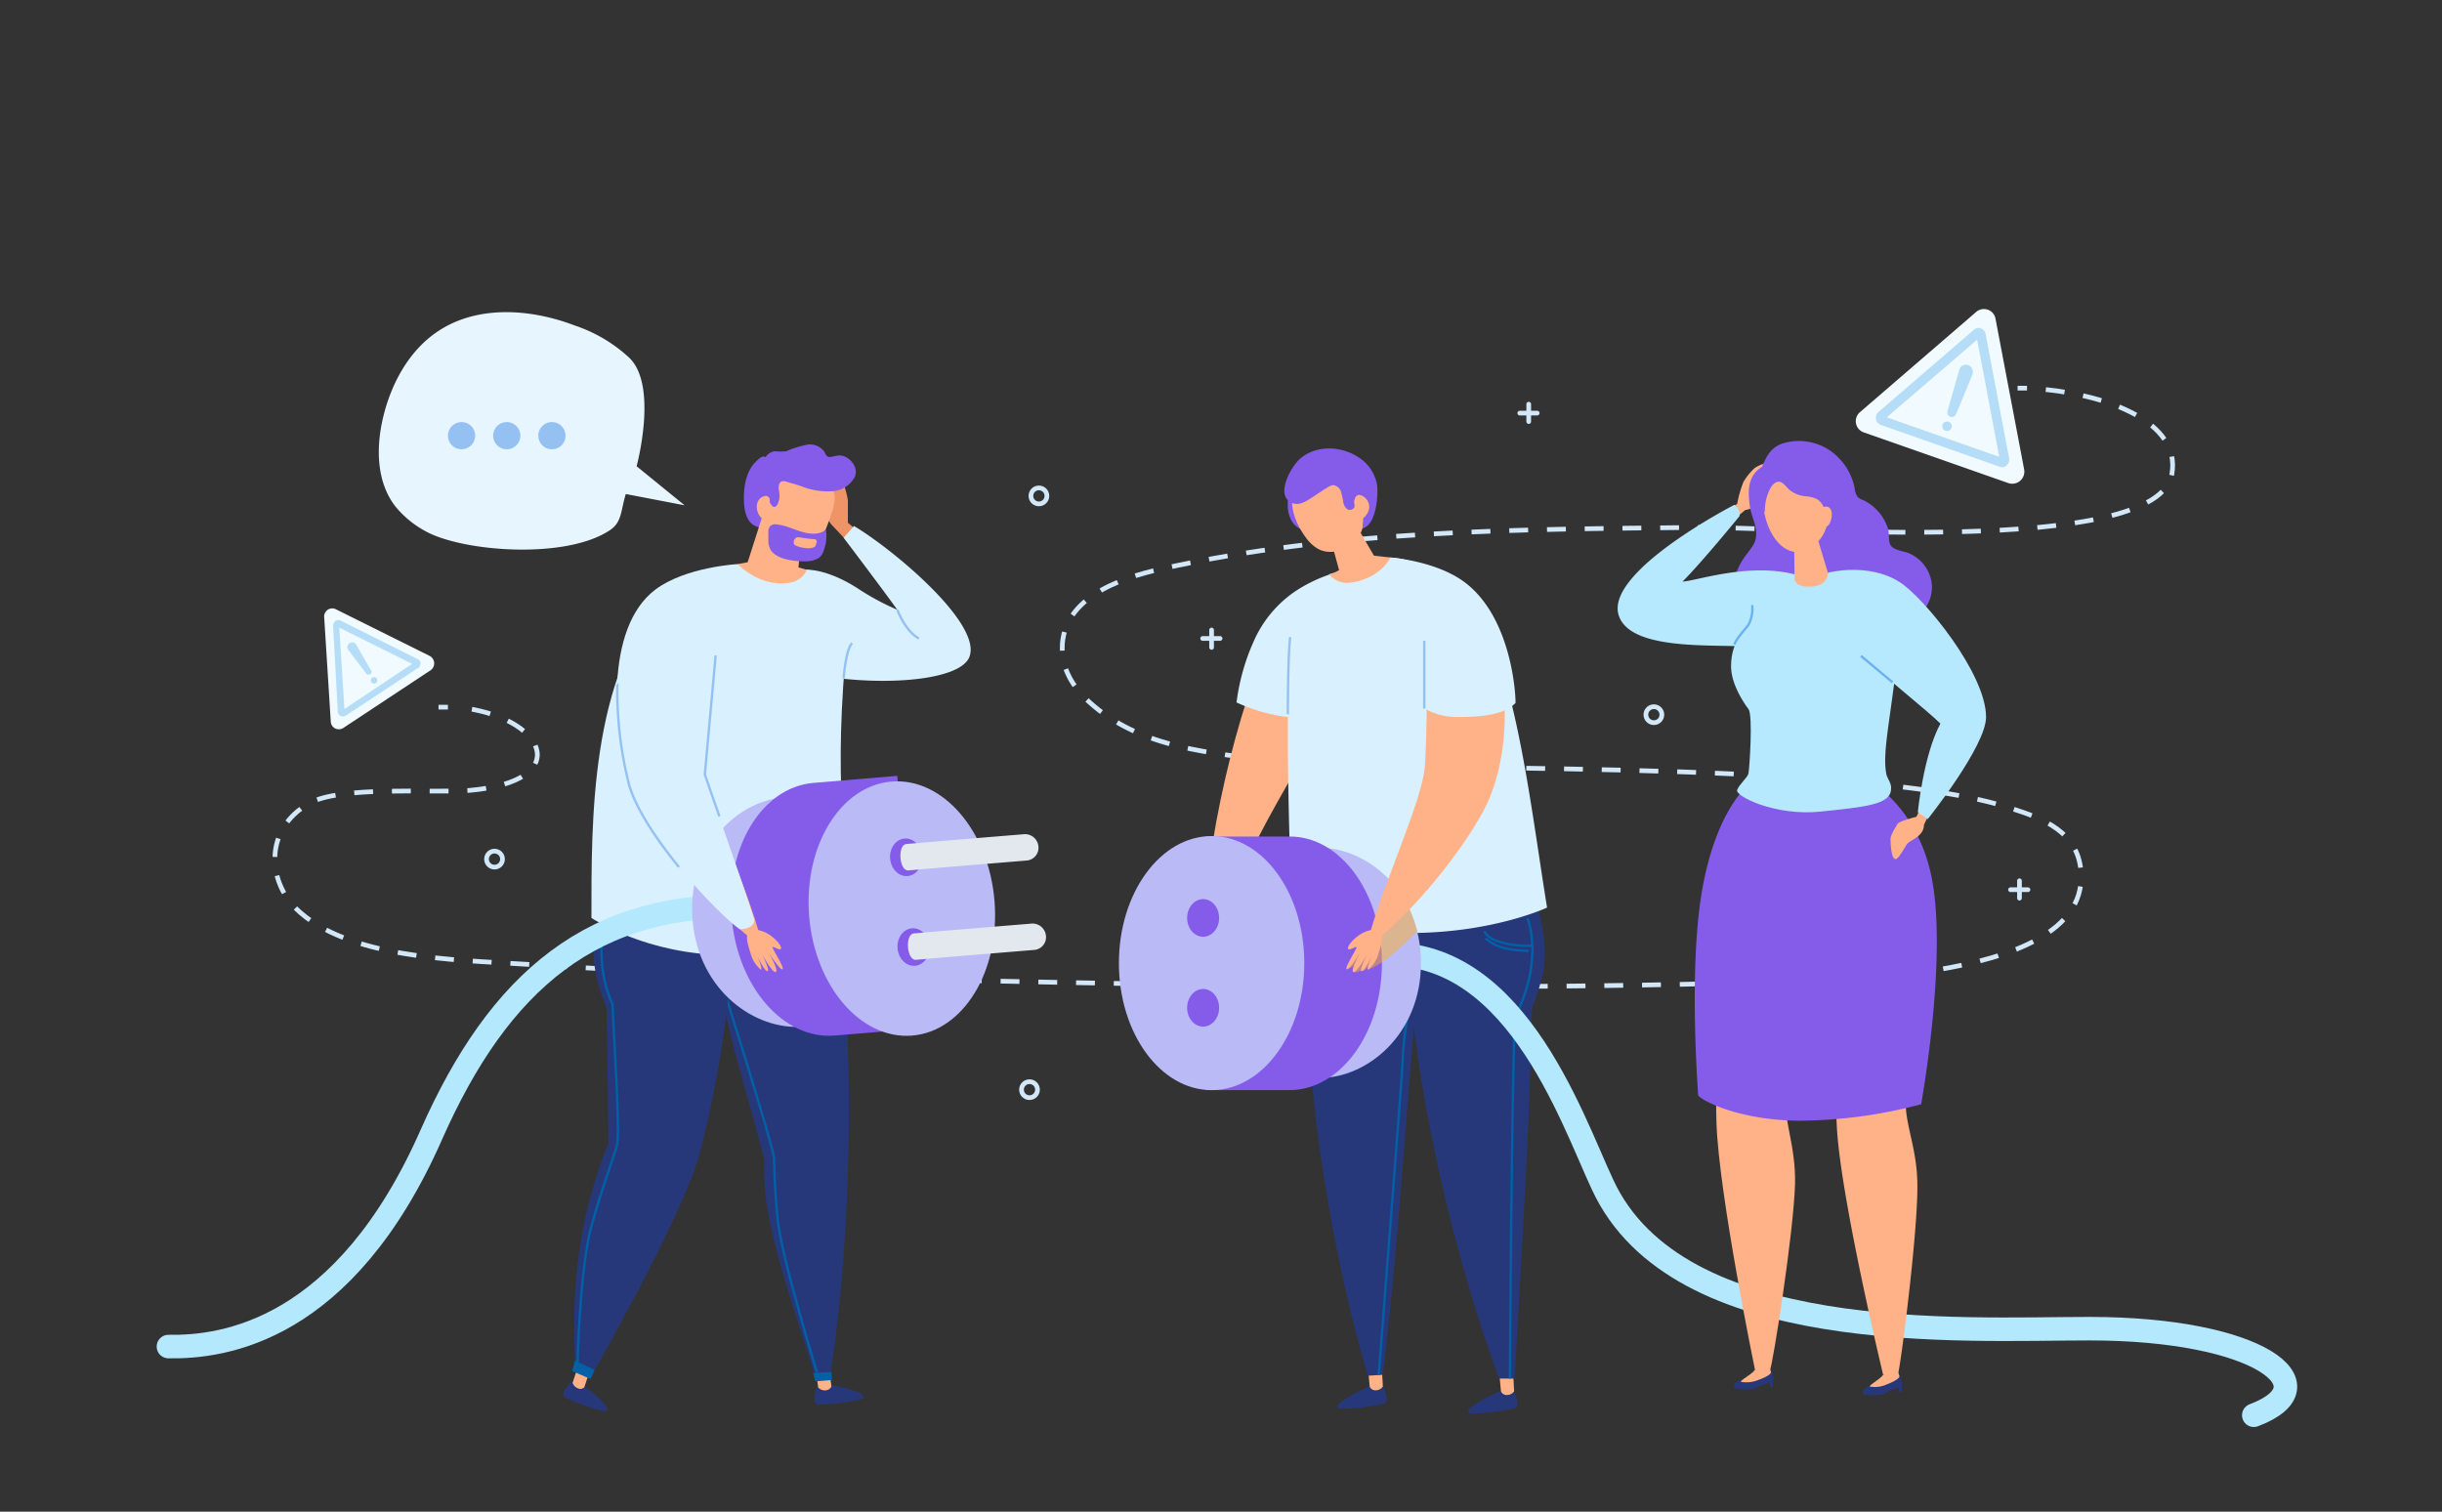 <svg id="OBJECTS" xmlns="http://www.w3.org/2000/svg" viewBox="0 0 519 321.3"><rect x="0" y="0" width="519" height="321.3" fill="#333333" stroke="none"/><defs><style>.cls-1,.cls-10,.cls-11,.cls-19,.cls-8{fill:none}.cls-1{stroke:#d2e8f9}.cls-1,.cls-10,.cls-19,.cls-8{stroke-miterlimit:10}.cls-3{fill:#f0faff}.cls-4{fill:#b5ddf7}.cls-11{stroke-linecap:round;stroke-linejoin:round}.cls-6{fill:#26387a}.cls-7{fill:#ffb288}.cls-8{stroke:#0061a6}.cls-10,.cls-19,.cls-8{stroke-width:.5px}.cls-9{fill:#d9f0ff}.cls-10{stroke:#94c1f2}.cls-11{stroke:#b4e8fd;stroke-width:5px}.cls-12{fill:#babaf7}.cls-13{fill:#855cea}.cls-15{fill:#0061a6}.cls-18{fill:#b6e9fe}.cls-19{stroke:#6cb1ef}.cls-21{fill:#94c1f2}</style></defs><path class="cls-1" d="M428.8 82.5h2"/><path d="M434.8 82.8c12.9 1.3 28.7 6.8 26.8 17.9-2.9 17.8-82.1 11.2-101 11.4-38 .4-76.4.5-113.7 8.8-9.1 2-22 6.5-21.1 18 .3 4 2.7 7.7 5.8 10.4 10.9 9.8 26 10.8 40.1 12.5 21.3 2.6 122.6-.9 155.7 10 6.5 2.1 14.7 4.9 14.9 14.2.7 23.7-58.1 22.5-75.8 23-47.1 1.2-94.2.7-141.3-.2-38.1-.8-76.2-1.4-114.2-3.9-14.2-.9-37.3-1.2-48.1-11.8-6-5.9-6.8-16.8 2.7-22.3 6.7-3.9 26.5-2.2 34.1-2.8 23-2 16-15.9-2.6-17.7" stroke-dasharray="4.01 4.01" stroke-miterlimit="10" stroke="#d2e8f9" fill="none"/><path class="cls-1" d="M95.2 150.3h-2"/><path class="cls-3" d="M430.2 99.8l-6.1-32.1a2.5 2.5 0 00-4.1-1.4l-24.7 21.3a2.52 2.52 0 00.8 4.3l30.8 10.8a2.58 2.58 0 003.3-2.9z"/><path class="cls-4" d="M425.5 99.3a.9.9 0 01-.5-.1l-25.3-8.9a1.55 1.55 0 01-1-1.2 1.65 1.65 0 01.5-1.5l20.3-17.5a1.4 1.4 0 011.5-.3 1.55 1.55 0 011 1.2l5 26.4a1.65 1.65 0 01-.5 1.5 1.28 1.28 0 01-1 .4zM401 88.7l23.9 8.4-4.7-24.9z"/><path class="cls-4" d="M414.5 88.6a1 1 0 01-.6-1.2l2.5-8.8a1.46 1.46 0 011.9-1 1.55 1.55 0 01.9 2l-3.5 8.5a1.08 1.08 0 01-1.2.5z"/><circle class="cls-4" cx="413.8" cy="90.6" r="1"/><path class="cls-3" d="M91.3 139.4l-19.9-9.9a1.72 1.72 0 00-2.5 1.7l1.4 22.2a1.72 1.72 0 002.7 1.3l18.6-12.3a1.79 1.79 0 00-.3-3z"/><path class="cls-4" d="M89.1 141.8c-.1.1-.2.2-.3.2l-15.3 10.1a1.38 1.38 0 01-1.1.1 1.15 1.15 0 01-.6-.9l-1-18.3a1.14 1.14 0 011.6-1.1l16.4 8.2a1.15 1.15 0 01.6.9 6.89 6.89 0 01-.3.8zm-15.9 8.9l14.4-9.6-15.5-7.7z"/><path class="cls-4" d="M78.7 143.3a.65.65 0 01-.9-.2l-3.8-5a1 1 0 01.3-1.4 1 1 0 011.4.3l3.1 5.4a.56.56 0 01-.1.9z"/><circle class="cls-4" cx="79.5" cy="144.6" r=".7"/><circle class="cls-1" cx="105.1" cy="182.6" r="1.7"/><circle class="cls-1" cx="351.5" cy="151.9" r="1.7"/><circle class="cls-1" cx="220.8" cy="105.4" r="1.7"/><circle class="cls-1" cx="218.8" cy="231.6" r="1.7"/><path d="M257.5 133.9v3.7m1.8-1.9h-3.7m69.3-49.8v3.7m1.8-1.8H323m106.2 99.4v3.7m1.8-1.8h-3.7" stroke-linecap="round" stroke-linejoin="round" stroke="#d2e8f9" fill="none"/><path class="cls-6" d="M291.2 294.6s-7 3-7 4.5c0 .9 9.6-.4 10.2-.9.9-.9-.4-3.4-.4-3.4z"/><path class="cls-7" d="M290.7 290.4l.4 4.3a1.29 1.29 0 001.2.8 1.86 1.86 0 001.6-.8l-.3-5.4"/><path class="cls-6" d="M302.9 191.8c2.5 10.2 1.6 15.4-2.1 23.2-2.3 26-3.8 51.9-6.9 77.2l-3.2.2c-7.3-24.7-14-61.5-13.2-95.3"/><path class="cls-8" d="M301.3 195.3a19.77 19.77 0 011.1 7.6c-.1 3.9-1.7 7.4-2.7 11.1-1.4 4.9-1.5 9.8-1.8 14.9l-1.8 23.7c-1 12.9-2 25.7-3 38.6 0 .4-.1.8-.1 1.1"/><path class="cls-6" d="M319 295.6s-7 3-7 4.5c0 .9 9.6-.4 10.2-.9.9-.9-.4-3.4-.4-3.4z"/><path class="cls-7" d="M318.6 291.4l.4 4.3a1.29 1.29 0 001.2.8 1.86 1.86 0 001.6-.8l-.3-5.4"/><path class="cls-6" d="M326.2 190.9c3.2 10.1 2.6 15.3-.6 23.3-.5 26.1-2.3 53.3-3.7 78.8h-3.3c-8.9-24.1-18.5-61.4-19.8-95.1"/><path class="cls-8" d="M324.6 195.1s3.7 8.7-2.6 21c-.7 11.6-1.1 76.9-1.1 76.9"/><path class="cls-8" d="M315.4 197.9a5.14 5.14 0 002.7 2.1 18.73 18.73 0 003.4.8 19.72 19.72 0 004.2.2m-9.9-1.5a9.64 9.64 0 004.3 2.1 26.07 26.07 0 004.8.5"/><path class="cls-7" d="M288 142.3c-11.1 19.3-23.1 36.9-30.2 58l-2.1-1.1c.5-19.6 6.9-48.2 15.3-66"/><path class="cls-9" d="M282.6 122.1a31.22 31.22 0 00-7.5 3.7 24.91 24.91 0 00-8.6 10.4 45.68 45.68 0 00-3.7 13.1 36.71 36.71 0 0010 3 50.27 50.27 0 0011 0"/><path class="cls-9" d="M274.3 133.6c-1.2 20.9-.3 42.4.3 62.8 0 0 7.3 1.9 25 1.9s29.2-5.4 29.2-5.4c-3.4-20.9-6.1-46.6-14.5-63.8 0 0-9.5-10.2-18.8-10.6a12.14 12.14 0 00-5.5 1.4c-1.3.6-7.4 2.1-7.4 2.1z"/><path class="cls-10" d="M274.2 135.4c-.5 4-.5 16.4-.5 16.4"/><path class="cls-11" d="M291.8 203c29.6-3.3 42 34.3 48.8 48.8 15.9 34.4 76.1 30.6 103.5 30.6 35.9 0 51.7 12.1 34.9 18.4"/><path class="cls-12" d="M302 204.7c0 15.2-11.5 24.4-21.4 24.4h-16.2v-48.9h16.2c9.9 0 21.4 9.2 21.4 24.5z"/><path class="cls-13" d="M293.7 204.7c0 14.9-8.8 27-19.7 27h-17.8v-53.9H274c10.9-.1 19.7 12 19.7 26.9z"/><path d="M297.7 189.9c-3.9 5.3-7.6 10.6-11.3 16a3.69 3.69 0 001.4-.7c0 .4-.6 1.1-.1 1.4s1.2-.4 1.8-.2c.6-.1 1.1-.8 1.5-1.2a9.2 9.2 0 00-.3.9c3.9-1.5 7.5-5.2 10.5-8.2a25.25 25.25 0 00-3.5-8z" style="isolation:isolate" fill="#fdae2b" opacity=".5"/><ellipse class="cls-12" cx="257.5" cy="204.7" rx="19.7" ry="27"/><ellipse class="cls-13" cx="255.7" cy="214.2" rx="3.4" ry="4"/><ellipse class="cls-13" cx="255.7" cy="195.1" rx="3.4" ry="4"/><path class="cls-7" d="M319.7 149s1.2 12.7-4.4 23.3c-4.9 9.1-14.5 20.8-22.4 27.2l-1.9-.5c2.7-10.4 11.3-29 11.8-35.9s.4-15 .5-18.9"/><path class="cls-9" d="M295.5 118.5s10.5.7 16.6 5.9c8.7 7.3 10 21.7 10 25-2.6 2.8-8.4 3-12.5 3a14.12 14.12 0 01-7.2-2l-.9-15.8"/><path class="cls-7" d="M291.8 197.6a6.88 6.88 0 00-3.4 1.5c-.9.7-2 1.9-1.9 2.5s1.6-.5 1.8-.3-2.6 4.4-2.1 4.7 2.9-3.5 2.9-3.5-2.3 4-1.4 4.1c.7.1 2.8-3.7 2.8-3.7s-1.7 3.4-1.1 3.5 2.2-3.3 2.2-3.3-1.3 2.9-.8 3a6.78 6.78 0 002.1-3.2c.5-1.7 1.1-3.2.7-4.6"/><path class="cls-10" d="M302.7 136.2v14.4"/><path class="cls-13" d="M273.8 105.2a12.1 12.1 0 00-.1 1.9 6.52 6.52 0 001 3.9 4 4 0 002.2 1.6c.6.2 1.5.1 1.7-.5a1.7 1.7 0 00.1-.7 20 20 0 00-1.3-6.8"/><path class="cls-7" d="M289.6 106.5c-.9-3.5-3.7-8.4-8.3-7.4a8.5 8.5 0 00-6.4 5.3c-1 3.3.6 7.1 2.6 9.8a8.09 8.09 0 002.7 2.5c2.7 1.4 6.3.2 8.1-2s2-5.4 1.3-8.2z"/><path class="cls-7" d="M283.1 115.7l1.5 5.5-2 1a4.88 4.88 0 004.6 1.6c6.3-.9 8.3-5.3 8.3-5.3l-3.5-.4-3.9-6.7"/><path class="cls-13" d="M292.6 102.7a8.73 8.73 0 00-4.2-5.7c-3.7-2.3-9-2.4-12.3.7-1.9 1.8-5.3 8-1.2 9.3 1.3.4 2.6-.4 3.7-1.1s2.2-1.5 3.4-2.2a3.1 3.1 0 011.3-.6 2 2 0 011.7 1.4 18.92 18.92 0 01.5 2.3 2.48 2.48 0 00.8 1.4 1.1 1.1 0 001.5-.3c.2-.4 0-.8 0-1.2s.2-.9.6-.8a.76.76 0 01.4.2c1 .8.7 2.3 1 3.5a26.45 26.45 0 00-.2 2.7c3.1-.8 3.4-7.9 3-9.6z"/><path class="cls-7" d="M288 106.1c-.1-.4.4-.9.8-.9a1.85 1.85 0 011.2.5 2.61 2.61 0 011 2 2.72 2.72 0 01-.6 1.7 1.76 1.76 0 01-.9.8 1.42 1.42 0 01-1.4-.4"/><path class="cls-6" d="M176.7 294.4s6.7 1.1 6.9 2.6c.1.8-9.5 1.9-10.1 1.4-1-.8.2-3.8.2-3.8z"/><path class="cls-7" d="M176.1 290.3l.6 4.3s-.1.7-1.1.9a1.93 1.93 0 01-1.7-.6l-.8-5.3"/><path class="cls-6" d="M150.9 193.1c-1.2 10.5-1.3 15.5 3.4 22.7 2.2 10.1 5.6 20.5 8.2 30.9-1.1 12.4 6.7 32.2 10.9 46.3l3-.5c4.1-25.4 5.6-64.4 1.9-98.5"/><path class="cls-8" d="M152.9 207.3s11.6 36.8 11.6 38.8.3 8.9.8 13.3c.9 8.2 8.3 32.2 8.3 32.2"/><path class="cls-15" d="M173.3 293.6l-.5-1.8 3.9-.2.1 1.7-3.5.3z"/><path class="cls-6" d="M124.2 294.6s5.3 3.8 4.8 5.2c-.3.8-8.9-2.4-9.2-3.1-.5-1.1 1.8-3.1 1.8-3.1z"/><path class="cls-7" d="M125.5 290.9l-1.3 3.9a1.09 1.09 0 01-1.3.3 1.83 1.83 0 01-1.2-1.2l1.6-4.9"/><path class="cls-6" d="M128.3 190.9c-3.2 10.1-2.6 15.3.6 23.3.2 9.5.3 19.2.4 28.8-6.8 17-7.9 32.2-7 48.4l3.3 1.2s19.5-34 23.1-47.4a227.41 227.41 0 007.1-47.3"/><path class="cls-8" d="M129.1 193.1s-3.5 10.4 1.1 20.4c0 2.8 1.6 26 1 29.6-.3 1.7-3.5 9.9-5.6 17.9-2.4 8.8-2.9 29.7-2.9 29.7"/><path class="cls-15" d="M121.6 291.4l.6-2.2 4.2 2-.9 1.9-3.9-1.7z"/><path d="M182.8 113.3l-2.6-2.2v-4.6c0-.7-1-5-1.9-5s-1.1-1.1-1.5-.6.4 5.3 0 5.7-.8-2.3-1.2-2-.4 2.3-.4 3.3a6.81 6.81 0 001.6 3.7c.8.8 4.3 4.6 4.3 4.6z" fill="#ef9467"/><path class="cls-9" d="M181.5 111.8l-2.2 2.5s8.7 11.5 11.4 15.3a53.39 53.39 0 01-8.2-4.4c-4.1-2.7-8.2-4.1-11-4.1-6 0-2.9 19.8 4.1 22.7 13.2 2 28 .7 30.3-3.9 3.4-6.9-16-23.1-24.4-28.1z"/><path class="cls-10" d="M190.7 129.6s1.7 4.6 4.6 6.1"/><path class="cls-9" d="M141.2 126.3c-15.8 17.7-15.5 48.1-15.5 68.8 0 0 11.6 7.9 29.2 7.9s25-4.4 25-4.4c.5-20.9-3.2-30 .3-64.6 0 0-5.6-12.9-8.6-12.9s-14.8-1.2-14.8-1.2z"/><path class="cls-10" d="M179.3 144.2s.4-6.1 1.8-7.5"/><path class="cls-7" d="M162 106.7c.6-3.6 3.1-8.7 7.8-8.1a10.13 10.13 0 016.8 4.8c1.4 2 .9 4-1.1 9.1a11.88 11.88 0 01-3.1 3.6c-2.5 1.6-6.2.8-8.2-1.3a9.53 9.53 0 01-2.2-8.1z"/><path class="cls-13" d="M162.6 106.2c.7-.1 0-.5.3.1.2.4.2.5.6.6s.4.5.7.7c.5.4.9-.1 1.1-.5a4.35 4.35 0 00.3-2.5c-.1-.7-.3-1.7.4-2.2.5-.4 1.7.2 2.2.3a24.13 24.13 0 012.5.8 14.86 14.86 0 006.3.9 5.81 5.81 0 004.6-2.9c1.1-2.1-1.1-4.7-3.2-4.7a10.1 10.1 0 00-1.7.3c-.2 0-.4.1-.6 0-.5-.1-.7-.7-.9-1.1a3.81 3.81 0 00-3.6-1.5 23.48 23.48 0 00-4.5 1.4 8.85 8.85 0 01-2.3 0 2.67 2.67 0 00-2.1 1.3c-.7-.7-2.1 1-2.5 1.4-1.6 1.9-2.1 4.7-2.1 7.2 0 2.1.3 5.3 2.7 6.1 1 .4 1.6.6 1.7-.4a15.92 15.92 0 01-.6-3.6 1.75 1.75 0 01.9-2"/><path class="cls-7" d="M170.2 115.2l-.5 5.4 1.8.5a4.87 4.87 0 01-4 2.8c-6.3.8-10.7-4-10.7-4l2.1-.4 3.2-10"/><path class="cls-7" d="M163.6 106.2a.88.88 0 00-.9-.8 2 2 0 00-1.2.6c-1.8 1.8.5 6 2.2 3.8"/><path class="cls-13" d="M175.5 112.4c-.3.7-1.4.9-2 1-3 .3-5.4-1.6-8.2-1.9a1.77 1.77 0 00-1.6.3 2 2 0 00-.4 1.5v2a4.28 4.28 0 00.5 1.6c1.3 2.1 5.5 2.5 7.7 2.4a5.2 5.2 0 002.5-.7c1-.7 1.2-2 1.5-3.1a9.15 9.15 0 000-3.1z"/><path class="cls-7" d="M173.4 114.7a.37.37 0 00-.3-.1 25.32 25.32 0 01-3.2-.4h-.5a1.11 1.11 0 00-.7.9.76.76 0 00.5.9 7.17 7.17 0 002.1.5 3.08 3.08 0 001.9-.3c.2-.4.6-1.2.2-1.5z"/><path class="cls-11" d="M160.4 192.8c-34.4-1.8-54.4 16-68.7 48.3-18.5 42-44.3 45.3-55.9 45.1"/><path class="cls-12" d="M147.2 195.6c1.3 15.2 13.5 23.4 23.3 22.6l16.1-1.3-4.1-48.7-16.1 1.3c-9.8.8-20.5 10.9-19.2 26.1z"/><path class="cls-13" d="M155.5 194.9c1.2 14.8 11 26.1 21.9 25.2l17.8-1.5-4.5-53.7-17.8 1.5c-10.9.9-18.7 13.6-17.4 28.5z"/><ellipse class="cls-12" cx="191.6" cy="191.85" rx="19.7" ry="27" transform="matrix(1 -.08 .08 1 -15.28 16.59)"/><ellipse class="cls-13" cx="194.14" cy="201.29" rx="3.4" ry="4" transform="rotate(-4.77 194.13 201.216)"/><ellipse class="cls-13" cx="192.56" cy="182.22" rx="3.4" ry="4" transform="rotate(-4.77 192.52 182.149)"/><path d="M193.1 185c2-.2 25.1-2.1 25.1-2.1a2.72 2.72 0 002.5-3 2.87 2.87 0 00-3-2.6s-23.2 1.9-25.1 2.1-1.5 5.8.5 5.6zm1.6 19c2-.2 25.1-2.1 25.1-2.1a2.72 2.72 0 002.5-3 2.87 2.87 0 00-3-2.6s-23.2 1.9-25.1 2.1-1.5 5.8.5 5.6z" fill="#e2e8ed"/><path class="cls-7" d="M132.8 149s-1.2 12.7 4.4 23.3c4.9 9.1 14.5 20.8 22.4 27.2l1.9-.5c-2.7-10.4-11.3-29-11.8-35.9s-.4-15-.5-18.9"/><path class="cls-9" d="M156.7 119.9s-11 .6-17.4 5.4c-11 8.3-8.8 30.6-5.6 41.5s18.6 27.2 23.5 30.7c.8 0 3.2-.2 3.1-2.1-2.7-8.5-10.6-30.8-10.6-30.8l1.2-30.1"/><path class="cls-7" d="M160.7 197.6a6.88 6.88 0 013.4 1.5c.9.7 2 1.9 1.9 2.5s-1.6-.5-1.8-.3 2.6 4.4 2.1 4.7-2.9-3.5-2.9-3.5 2.3 4 1.4 4.1c-.7.1-2.8-3.7-2.8-3.7s1.7 3.4 1.1 3.5-2.2-3.3-2.2-3.3 1.3 2.9.8 3a6.78 6.78 0 01-2.1-3.2c-.5-1.7-1.1-3.2-.7-4.6"/><path class="cls-10" d="M152.9 173.5c-1.8-5.1-3.1-8.9-3.1-8.9l2.3-25.3m-20.9 6.2a81.31 81.31 0 002.5 21.3c1.5 5.2 5.9 11.7 10.6 17.5"/><path class="cls-7" d="M367.4 108.3l1.8-1.2a25.83 25.83 0 011.3-4.6 12.63 12.63 0 012.4-3c.4-.3 2.4-1.4 2.9-.9a6.29 6.29 0 01-1 2.9c-.4.4-1.5 2.1-1.3 2.6s1.1-.6 1.3-.9.5-.5.6-.2c.2.5-.8 3.2-1.6 3.9a4.82 4.82 0 01-2.9 1.5l-2.8 2.4"/><path class="cls-13" d="M388.7 95.6a12.67 12.67 0 015.5 8.3 3.49 3.49 0 00.6 1.7 2.92 2.92 0 001.2.7 10.13 10.13 0 015.2 5.9c.4 1.1.1 2.6.5 3.5.5 1.1 2.4 1.4 3.5 1.7a8 8 0 015.4 7.4 8.16 8.16 0 01-5.2 7.5 5.33 5.33 0 01.6 4.1 8.37 8.37 0 01-2.2 3.6 20.27 20.27 0 01-15.7 6.5 15.83 15.83 0 01-4.9-1 18.78 18.78 0 01-4.8-3.1 15 15 0 01-4.6-5.1 5.91 5.91 0 01.7-6.5 4.92 4.92 0 01-5-2.3 6.86 6.86 0 01-.8-5.6 13.42 13.42 0 012.6-5.2c.8-1.1 1.8-2.2 1.9-3.6.3-2.3-1-4.3-1.3-6.5-.5-3.5-.4-6.5 2.6-8.4 1-2.5 2.1-4.4 4.9-5.1a11.8 11.8 0 019.3 1.5z"/><path class="cls-18" d="M381.5 122.1c-10-2.6-21.4 1.5-23.9 1.5 3.5-3.5 9.9-11.2 12.1-13.9a2.64 2.64 0 00-1.1-2.4s-27.4 14.1-24.6 23.4c2.9 9.6 29.7 4.9 31.8 7.7"/><path class="cls-7" d="M383.5 211.9c0 .8-3.6 18.4-3.9 20.3-.8 5.5 2.1 11 1.9 19.5-.3 10.3-4.7 38.2-5.3 39.4s-3.2.1-3.2.1-7.7-37.3-8.2-52.6c-.4-12.6 1.5-39.8 1.5-39.8"/><path class="cls-6" d="M376.5 291.5a4.86 4.86 0 01.4 1.4c-.1 1.2-.1 1.9-.1 1.9h-.5l-.2-.9a7.72 7.72 0 00-2.7 1.1 9.83 9.83 0 01-4.5.1c-.6-.3-.4-.8-.2-1.1s3.8-1.8 3.8-1.8"/><path class="cls-7" d="M372.9 291.2c-.3.7-3.1 2.2-2.9 2.5a6.69 6.69 0 003.7-.4c1.7-.6 2.6-1.2 2.7-1.6l-.3-1.2m32.2-77.9c0 .8-3 18.5-3.2 20.4-.6 5.5 2.5 10.9 2.4 19.4 0 10.4-3.6 38.3-4.1 39.5s-3.2.2-3.2.2-8.9-37-9.8-52.3c-.7-12.6.3-39.8.3-39.8"/><path class="cls-6" d="M403.7 292.4a4.17 4.17 0 01.5 1.4v2h-.5l-.2-.9a9.53 9.53 0 00-2.7 1.2c-.6.5-4 .5-4.5.3s-.4-.8-.2-1.1 3.7-1.9 3.7-1.9"/><path class="cls-7" d="M400.2 292.2c-.3.7-3.1 2.3-2.8 2.5a6.18 6.18 0 003.7-.5c1.6-.6 2.6-1.3 2.6-1.7l-.4-1.2"/><path class="cls-13" d="M399.3 167.4s7.9 5.2 10.9 17.6c4.1 16.8-1.9 49.7-1.9 49.7a102.31 102.31 0 01-25.9 3.5c-13.5-.1-21.5-4.7-21.5-5.5s-2-25.7.7-42.6c3.1-19 10.9-24.1 10.9-24.1"/><path class="cls-18" d="M388.6 121.8c1.2-.5 4.4.7 10.4 2.9 2.6 2.8 3.8 9.1 4.3 14.6-1.5 13.4-3.3 20.7-2.4 25.2.2 1.1 1.2 1.9 1 3.4-.3 3.1-5.4 3.6-15 4.6s-18.2-3.3-17.7-4.6 2.2-2.6 2.4-3.5 1-12.4 0-13.7-3.7-5.3-3.7-9.1c0-5.4 3-7.8 4.9-10.7 3.2-4.9 5.7-8 8.8-8.8 4.9-1.2 7-.3 7-.3z"/><path class="cls-19" d="M372.4 128.6a7.47 7.47 0 01-.8 4.2c-.4.6-2.5 2.8-3 4.2"/><path class="cls-7" d="M386.3 115.2c2.6-2.6 3-7.5 1.8-10.9-1.3-3.8-6.7-6.6-10.4-4.2-7.2 4.7.1 23.5 8.6 15.1z"/><path class="cls-7" d="M381.3 114.8l.1 8s-.3 1.8 2.8 1.9c4.3.2 4.3-2.9 4.3-2.9l-2.5-8.3"/><path class="cls-13" d="M384.5 96.6a2.42 2.42 0 00-2.7-.1c-.6.3-1 .9-1.5 1.1a5.77 5.77 0 01-1.4.3 7.63 7.63 0 00-4.9 4.2c-.9 2-.6 5.3 1.1 6.7a10.1 10.1 0 011.2-5.1c.4-.7 1.1-1.4 1.9-1.3s1.4 1.1 2.1 1.7a6.27 6.27 0 003.7 1.4c1.5.2 2.6.5 3.4 1.9a11.76 11.76 0 01.7 2 18.43 18.43 0 01.5 2.5 4.4 4.4 0 00.2 1.6 3.19 3.19 0 002.3 1.9c.8.3 2 .5 2.5-.4a10.64 10.64 0 00.9-2.5 10.92 10.92 0 00-1.9-7.8c-1.6-2.5-3.9-4.2-5.9-6.4-.9-.6-1.5-1.3-2.2-1.7z"/><path class="cls-7" d="M386.6 109a1.76 1.76 0 011.2-1.3c2-.3 1.7 2.7.9 3.8-.5.6-1.7 1.4-2.2-.3m21.8 60.3l-1 2.1s-3.6.9-4 1.5c-.6 1-1.5 2.4-1.5 3.2s.1 4.3 1.1 4.3c.6 0 2.1-2.8 2.4-3.2.7-.9 3.6-1.6 3.6-4.1l1.8-3.7"/><path class="cls-18" d="M388.6 121.7s8.5-2.2 15.1 2c5.1 3.2 18.4 19.4 18.4 28.7 0 6.2-12.4 21.7-12.4 21.7l-2.1-1.5s1.2-12.2 4.8-18.8c-2.7-2.7-13-10.9-15.6-13.5"/><path class="cls-19" d="M395.5 139.4c1.9 1.6 6.7 5.6 6.7 5.6"/><path d="M145.5 107.4l-10.2-8.3s4.6-17-1.5-23a31.7 31.7 0 00-11.6-6.9c-9.4-3.6-20.7-4.4-29.1 1.2-6.2 4.1-10 11.2-11.7 18.4-1.5 6.4-1.4 13.6 2.6 18.8a21.42 21.42 0 006.8 5.5c8.1 4.2 29.5 5.8 38.8-.4 2.6-1.7 2.3-4.1 3.4-7.7z" fill="#e7f5fe"/><circle class="cls-21" cx="98.1" cy="92.6" r="2.9"/><circle class="cls-21" cx="107.7" cy="92.6" r="2.9"/><circle class="cls-21" cx="117.3" cy="92.6" r="2.9"/></svg>
